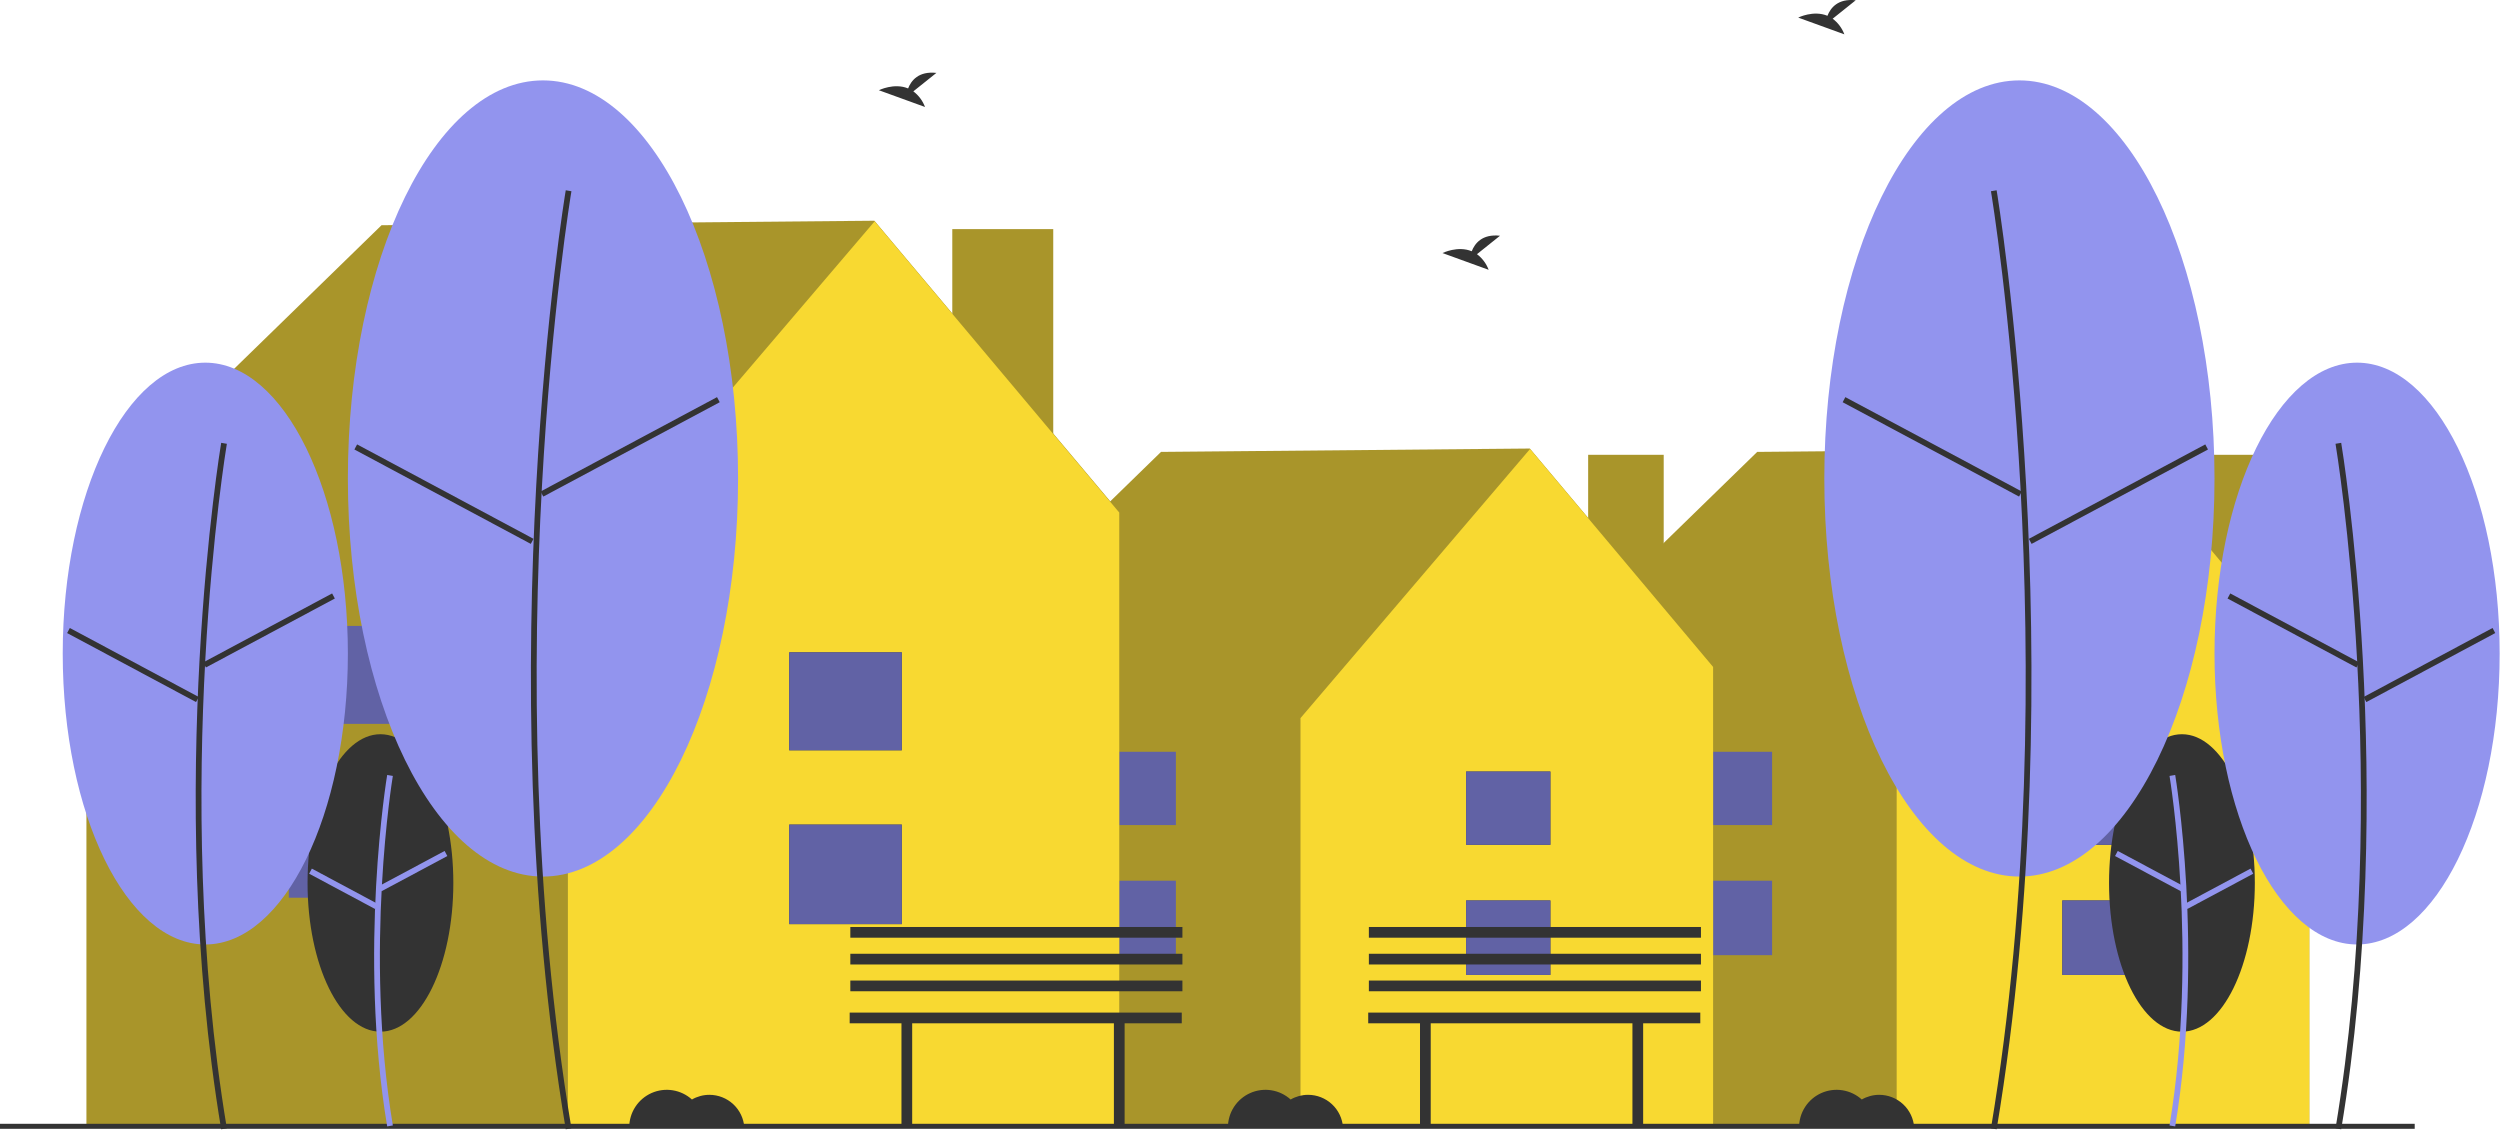 <svg width="998" height="451" viewBox="0 0 998 451" fill="none" xmlns="http://www.w3.org/2000/svg">
<g clip-path="url(#clip0_6_125)">
<path d="M902.151 181.558H871.991V285.956H902.151V181.558Z" fill="#A9952A"/>
<path d="M922.068 266.317L848.715 179.052L701.475 180.398L612.156 267.396L613.961 268.556H613.316V449.513H921.871V268.556L922.068 266.317Z" fill="#A9952A"/>
<path d="M848.792 179.238L757.154 286.674V449.513H921.871V266.236L848.792 179.238Z" fill="#F8D931"/>
<path d="M856.912 359.461H823.272V389.194H856.912V359.461Z" fill="#333333"/>
<path d="M856.912 307.996H823.272V337.257H856.912V307.996Z" fill="#333333"/>
<path d="M856.912 359.461H823.272V389.194H856.912V359.461Z" fill="#6162A5"/>
<path d="M856.912 307.996H823.272V337.257H856.912V307.996Z" fill="#6162A5"/>
<path d="M707.416 351.571H673.777V381.305H707.416V351.571Z" fill="#6162A5"/>
<path d="M707.416 300.106H673.777V329.368H707.416V300.106Z" fill="#6162A5"/>
<path d="M664.151 181.558H633.991V285.956H664.151V181.558Z" fill="#A9952A"/>
<path d="M684.068 266.317L610.715 179.052L463.475 180.398L374.156 267.396L375.961 268.556H375.316V449.513H683.871V268.556L684.068 266.317Z" fill="#A9952A"/>
<path d="M610.792 179.238L519.154 286.674V449.513H683.871V266.236L610.792 179.238Z" fill="#F8D931"/>
<path d="M618.912 359.461H585.272V389.194H618.912V359.461Z" fill="#333333"/>
<path d="M618.912 307.996H585.272V337.257H618.912V307.996Z" fill="#333333"/>
<path d="M618.912 359.461H585.272V389.194H618.912V359.461Z" fill="#6162A5"/>
<path d="M618.912 307.996H585.272V337.257H618.912V307.996Z" fill="#6162A5"/>
<path d="M469.416 351.571H435.777V381.305H469.416V351.571Z" fill="#6162A5"/>
<path d="M469.416 300.106H435.777V329.368H469.416V300.106Z" fill="#6162A5"/>
<path d="M420.454 91.46H380.154V230.961H420.454V91.46Z" fill="#A9952A"/>
<path d="M447.068 204.718L349.051 88.112L152.302 89.91L32.951 206.161L35.362 207.711H34.501V449.513H446.804V207.711L447.068 204.718Z" fill="#A9952A"/>
<path d="M349.153 88.36L226.702 231.921V449.513H446.804V204.611L349.153 88.36Z" fill="#F8D931"/>
<path d="M360.003 329.181H315.053V368.912H360.003V329.181Z" fill="#333333"/>
<path d="M360.003 260.412H315.053V299.512H360.003V260.412Z" fill="#333333"/>
<path d="M360.003 329.181H315.053V368.912H360.003V329.181Z" fill="#6162A5"/>
<path d="M360.003 260.412H315.053V299.512H360.003V260.412Z" fill="#6162A5"/>
<path d="M160.241 318.639H115.291V358.37H160.241V318.639Z" fill="#6162A5"/>
<path d="M160.241 249.869H115.291V288.97H160.241V249.869Z" fill="#6162A5"/>
<path d="M963.951 448.62H0V450.62H963.951V448.62Z" fill="#333333"/>
<path d="M151.872 411.846C167.943 411.846 180.972 385.264 180.972 352.472C180.972 319.68 167.943 293.098 151.872 293.098C135.801 293.098 122.773 319.68 122.773 352.472C122.773 385.264 135.801 411.846 151.872 411.846Z" fill="#333333"/>
<path d="M154.559 449.658C142.905 379.733 154.442 310.06 154.56 309.365L156.827 309.749C156.71 310.441 145.239 379.748 156.828 449.281L154.559 449.658Z" fill="#9294EE"/>
<path d="M177.491 339.705L151.178 353.78L152.262 355.807L178.576 341.733L177.491 339.705Z" fill="#9294EE"/>
<path d="M124.491 346.755L123.406 348.783L149.716 362.865L150.802 360.838L124.491 346.755Z" fill="#9294EE"/>
<path d="M81.955 377.033C113.388 377.033 138.87 325.04 138.87 260.903C138.87 196.767 113.388 144.774 81.955 144.774C50.522 144.774 25.04 196.767 25.04 260.903C25.04 325.04 50.522 377.033 81.955 377.033Z" fill="#9294EE"/>
<path d="M88.294 450.808C65.53 314.223 88.065 178.135 88.295 176.776L90.562 177.16C90.332 178.516 67.864 314.237 90.563 450.431L88.294 450.808Z" fill="#333333"/>
<path d="M132.582 236.901L81.115 264.43L82.199 266.458L133.667 238.928L132.582 236.901Z" fill="#333333"/>
<path d="M27.882 250.691L26.797 252.719L78.257 280.262L79.342 278.235L27.882 250.691Z" fill="#333333"/>
<path d="M216.754 349.922C259.767 349.922 294.637 278.774 294.637 191.008C294.637 103.242 259.767 32.094 216.754 32.094C173.74 32.094 138.87 103.242 138.87 191.008C138.87 278.774 173.74 349.922 216.754 349.922Z" fill="#9294EE"/>
<path d="M225.847 450.808C194.707 263.971 225.532 77.816 225.847 75.958L228.114 76.342C227.8 78.197 197.04 263.985 228.115 450.431L225.847 450.808Z" fill="#333333"/>
<path d="M286.233 158.535L215.803 196.207L216.888 198.235L287.317 160.563L286.233 158.535Z" fill="#333333"/>
<path d="M142.559 177.407L141.474 179.435L211.893 217.125L212.979 215.097L142.559 177.407Z" fill="#333333"/>
<path d="M871.029 411.846C887.1 411.846 900.129 385.264 900.129 352.472C900.129 319.68 887.1 293.098 871.029 293.098C854.958 293.098 841.93 319.68 841.93 352.472C841.93 385.264 854.958 411.846 871.029 411.846Z" fill="#333333"/>
<path d="M868.342 449.658C879.997 379.733 868.459 310.06 868.341 309.365L866.075 309.749C866.192 310.441 877.663 379.748 866.074 449.281L868.342 449.658Z" fill="#9294EE"/>
<path d="M845.41 339.705L844.325 341.733L870.639 355.807L871.724 353.779L845.41 339.705Z" fill="#9294EE"/>
<path d="M898.411 346.755L872.1 360.838L873.185 362.865L899.496 348.783L898.411 346.755Z" fill="#9294EE"/>
<path d="M940.946 377.033C972.379 377.033 997.861 325.04 997.861 260.903C997.861 196.767 972.379 144.774 940.946 144.774C909.513 144.774 884.031 196.767 884.031 260.903C884.031 325.04 909.513 377.033 940.946 377.033Z" fill="#9294EE"/>
<path d="M934.607 450.808C957.372 314.223 934.837 178.135 934.606 176.776L932.339 177.16C932.569 178.516 955.038 314.237 932.339 450.431L934.607 450.808Z" fill="#333333"/>
<path d="M890.319 236.901L889.234 238.928L940.702 266.458L941.787 264.43L890.319 236.901Z" fill="#333333"/>
<path d="M995.019 250.691L943.559 278.235L944.644 280.262L996.104 252.719L995.019 250.691Z" fill="#333333"/>
<path d="M806.148 349.922C849.162 349.922 884.032 278.774 884.032 191.008C884.032 103.242 849.162 32.094 806.148 32.094C763.134 32.094 728.265 103.242 728.265 191.008C728.265 278.774 763.134 349.922 806.148 349.922Z" fill="#9294EE"/>
<path d="M797.055 450.808C828.195 263.971 797.369 77.816 797.054 75.958L794.787 76.342C795.102 78.197 825.861 263.985 794.787 450.431L797.055 450.808Z" fill="#333333"/>
<path d="M736.669 158.535L735.584 160.563L806.013 198.235L807.098 196.207L736.669 158.535Z" fill="#333333"/>
<path d="M880.342 177.407L809.923 215.097L811.008 217.124L881.427 179.434L880.342 177.407Z" fill="#333333"/>
<path d="M589.604 101.466L598.81 94.103C591.659 93.314 588.72 97.214 587.518 100.301C581.931 97.981 575.848 101.022 575.848 101.022L594.267 107.709C593.338 105.227 591.721 103.061 589.604 101.466Z" fill="#333333"/>
<path d="M364.604 36.466L373.81 29.103C366.659 28.314 363.72 32.214 362.518 35.301C356.931 32.981 350.848 36.022 350.848 36.022L369.267 42.709C368.338 40.227 366.721 38.061 364.604 36.466Z" fill="#333333"/>
<path d="M731.604 7.466L740.81 0.103C733.659 -0.686 730.72 3.214 729.518 6.301C723.931 3.981 717.848 7.022 717.848 7.022L736.267 13.709C735.338 11.227 733.721 9.061 731.604 7.466Z" fill="#333333"/>
<path d="M750.191 437.052C747.744 437.052 745.34 437.697 743.221 438.922C741.07 436.976 738.4 435.697 735.536 435.24C732.671 434.782 729.736 435.166 727.085 436.344C724.435 437.523 722.184 439.446 720.605 441.879C719.026 444.312 718.187 447.151 718.191 450.052H764.14C763.89 446.523 762.312 443.22 759.723 440.808C757.135 438.395 753.729 437.054 750.191 437.052Z" fill="#333333"/>
<path d="M283.191 437.052C280.744 437.052 278.34 437.697 276.221 438.922C274.07 436.976 271.4 435.697 268.536 435.24C265.671 434.782 262.736 435.166 260.085 436.344C257.435 437.523 255.184 439.446 253.605 441.879C252.026 444.312 251.187 447.151 251.191 450.052H297.14C296.89 446.523 295.312 443.22 292.723 440.808C290.135 438.395 286.729 437.054 283.191 437.052Z" fill="#333333"/>
<path d="M522.191 437.052C519.744 437.052 517.34 437.697 515.221 438.922C513.07 436.976 510.4 435.697 507.536 435.24C504.671 434.782 501.736 435.166 499.085 436.344C496.435 437.523 494.184 439.446 492.605 441.879C491.026 444.312 490.187 447.151 490.191 450.052H536.14C535.89 446.523 534.312 443.22 531.723 440.808C529.135 438.395 525.729 437.054 522.191 437.052Z" fill="#333333"/>
<path d="M471.759 404.228H339.191V408.504H359.866V449.13H364.142V408.504H444.669V449.13H448.946V408.504H471.759V404.228Z" fill="#333333"/>
<path d="M472.02 391.434H339.452V395.71H472.02V391.434Z" fill="#333333"/>
<path d="M472.02 380.743H339.452V385.019H472.02V380.743Z" fill="#333333"/>
<path d="M472.02 370.052H339.452V374.329H472.02V370.052Z" fill="#333333"/>
<path d="M678.759 404.228H546.191V408.504H566.866V449.13H571.142V408.504H651.669V449.13H655.946V408.504H678.759V404.228Z" fill="#333333"/>
<path d="M679.02 391.434H546.452V395.71H679.02V391.434Z" fill="#333333"/>
<path d="M679.02 380.743H546.452V385.019H679.02V380.743Z" fill="#333333"/>
<path d="M679.02 370.052H546.452V374.329H679.02V370.052Z" fill="#333333"/>
</g>
<defs>
<clipPath id="clip0_6_125">
<rect width="997.861" height="450.808" fill="white"/>
</clipPath>
</defs>
</svg>
